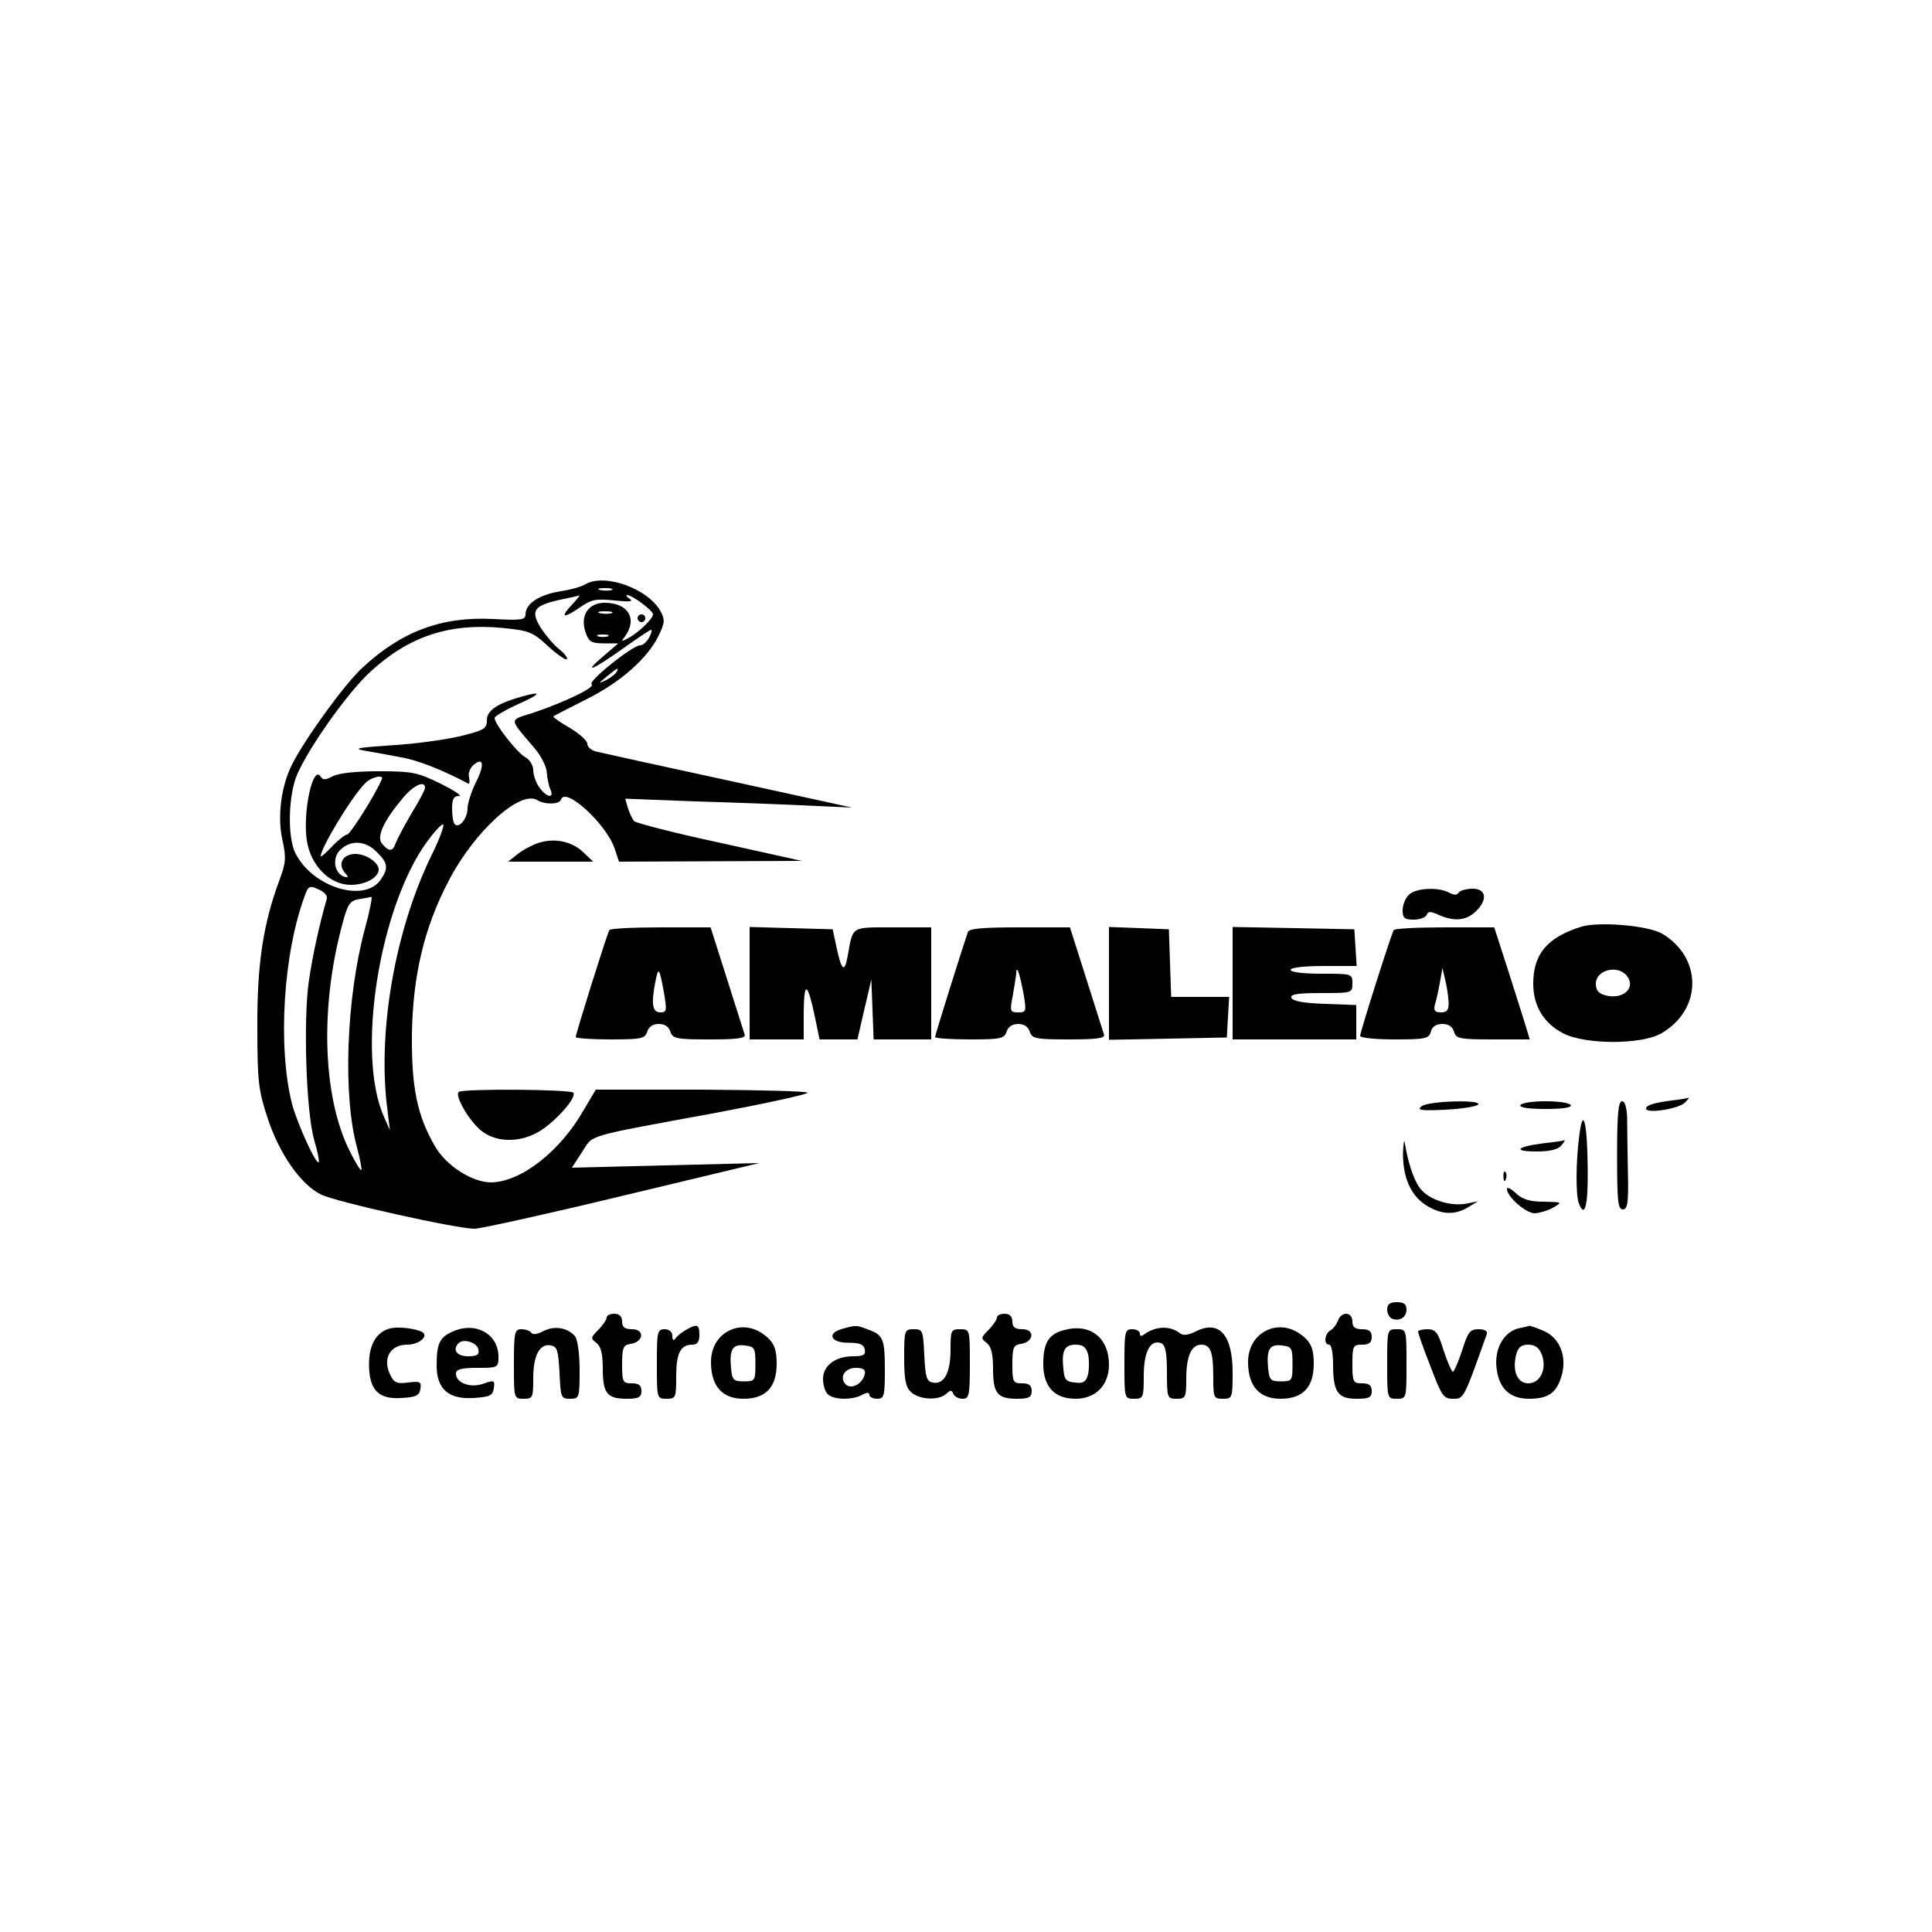 <?xml version="1.0" standalone="no"?>
<!DOCTYPE svg PUBLIC "-//W3C//DTD SVG 20010904//EN"
 "http://www.w3.org/TR/2001/REC-SVG-20010904/DTD/svg10.dtd">
<svg version="1.0" xmlns="http://www.w3.org/2000/svg"
 width="500pt" height="500pt" viewBox="0 0 500 500"
 preserveAspectRatio="xMidYMid meet">

<g transform="translate(0,500) scale(0.1,-0.1)"
fill="#000000" stroke="none">
<path d="M1515 3488 c-11 -7 -42 -15 -69 -19 -52 -9 -86 -32 -86 -59 0 -14
-10 -16 -83 -12 -134 7 -238 -32 -339 -126 -46 -42 -148 -183 -182 -250 -28
-55 -39 -136 -25 -196 10 -47 9 -59 -9 -107 -41 -111 -57 -216 -56 -379 0
-140 3 -162 27 -235 30 -91 85 -170 137 -196 36 -19 352 -89 398 -89 15 0 187
38 382 85 l355 85 -243 -6 -242 -6 26 40 c31 47 -1 38 352 103 127 24 232 47
232 51 0 4 -123 7 -274 8 l-274 0 -31 -52 c-61 -108 -163 -187 -240 -188 -49
0 -116 43 -145 93 -46 79 -61 151 -60 287 2 153 31 279 96 402 66 127 185 235
229 207 20 -12 57 -11 61 2 11 34 118 -64 139 -128 l11 -33 236 1 237 1 -212
47 c-117 25 -217 51 -222 56 -5 6 -12 21 -16 34 l-7 24 183 -7 c101 -3 234 -8
294 -11 l110 -5 -320 70 c-176 38 -330 72 -342 75 -13 3 -23 12 -23 20 0 8
-20 26 -45 41 -25 14 -44 28 -43 30 2 2 40 21 85 44 89 44 160 107 188 166 16
33 16 41 4 63 -33 58 -144 98 -194 69z m68 -15 c-7 -2 -21 -2 -30 0 -10 3 -4
5 12 5 17 0 24 -2 18 -5z m-101 -36 c-33 -35 -26 -39 16 -11 32 23 44 25 92
20 38 -4 50 -3 40 4 -8 5 -11 10 -7 10 13 0 67 -40 67 -50 0 -11 -38 -48 -65
-62 -17 -9 -18 -9 -9 3 35 46 11 89 -51 89 -43 0 -65 -34 -49 -78 8 -23 15
-27 47 -27 l37 0 -37 -32 c-57 -48 -32 -39 47 17 39 28 72 50 75 50 3 0 1 -9
-5 -20 -6 -11 -16 -20 -23 -20 -20 0 -137 -94 -126 -101 12 -7 -69 -46 -152
-74 -63 -20 -63 -12 5 -92 16 -19 30 -46 31 -61 1 -15 5 -35 9 -44 12 -26 -10
-22 -28 4 -9 12 -16 33 -16 45 0 12 -9 27 -20 33 -21 11 -80 86 -80 102 0 4
25 19 55 33 64 28 71 38 18 23 -65 -18 -93 -36 -93 -62 0 -22 -7 -26 -72 -42
-40 -9 -120 -20 -178 -23 -85 -6 -98 -8 -65 -14 22 -4 64 -11 93 -17 43 -7
108 -33 174 -68 3 -2 4 5 2 16 -3 10 2 24 11 32 26 22 30 2 7 -44 -12 -24 -22
-55 -22 -68 0 -26 -22 -53 -33 -41 -4 3 -7 21 -7 40 0 25 4 33 18 33 9 0 -12
14 -48 32 -59 29 -73 32 -160 32 -60 0 -104 -5 -119 -13 -19 -10 -25 -10 -31
-1 -20 33 -47 -91 -36 -165 10 -65 59 -115 114 -115 38 0 72 19 72 40 0 18
-33 40 -60 40 -32 0 -47 -25 -28 -48 11 -12 10 -14 -1 -11 -26 9 -32 48 -11
69 27 27 66 25 95 -5 29 -28 31 -42 10 -72 -42 -60 -175 -20 -220 68 -22 42
-19 154 5 207 34 75 132 212 189 264 99 91 204 126 340 113 70 -7 79 -10 119
-47 24 -22 46 -37 49 -34 3 3 -6 15 -20 26 -14 11 -35 36 -48 56 -27 44 -17
57 51 72 25 5 47 10 49 11 3 1 -5 -9 -17 -22z m101 -24 c-7 -2 -21 -2 -30 0
-10 3 -4 5 12 5 17 0 24 -2 18 -5z m-10 -60 c-7 -2 -19 -2 -25 0 -7 3 -2 5 12
5 14 0 19 -2 13 -5z m22 -93 c-3 -5 -16 -15 -28 -21 -19 -9 -19 -8 3 10 28 23
34 26 25 11z m-607 -277 c-18 -42 -82 -143 -90 -143 -5 0 -23 -14 -39 -31 -16
-17 -29 -28 -29 -25 0 22 82 157 116 190 16 16 49 22 42 9z m112 -22 c0 -5
-16 -35 -35 -66 -19 -32 -37 -67 -41 -77 -7 -22 -17 -23 -35 -2 -15 18 2 57
53 118 27 33 58 48 58 27z m17 -174 c-96 -197 -141 -461 -114 -662 l6 -50 -15
34 c-73 162 -13 543 112 714 20 27 38 46 41 43 3 -3 -10 -39 -30 -79z m-272
-116 c-17 -58 -36 -142 -46 -212 -14 -101 -7 -334 14 -409 9 -30 14 -57 12
-58 -7 -7 -55 99 -69 150 -38 149 -23 393 34 543 8 22 12 24 35 13 16 -7 24
-17 20 -27z m99 -76 c-48 -179 -57 -431 -20 -565 8 -30 13 -56 11 -58 -2 -2
-15 19 -29 47 -71 140 -79 375 -19 593 13 49 19 57 42 61 14 2 29 5 32 6 3 0
-4 -37 -17 -84z"/>
<path d="M1650 3400 c0 -5 5 -10 10 -10 6 0 10 5 10 10 0 6 -4 10 -10 10 -5 0
-10 -4 -10 -10z"/>
<path d="M1395 2819 c-16 -5 -41 -18 -55 -29 l-25 -20 110 0 110 0 -25 24
c-29 28 -73 38 -115 25z"/>
<path d="M3646 2684 c-9 -8 -16 -26 -16 -40 0 -20 5 -24 29 -24 16 0 31 6 33
12 4 10 10 10 32 0 39 -17 69 -15 94 8 33 31 29 60 -7 60 -17 0 -33 -5 -36
-10 -4 -7 -12 -7 -25 0 -28 15 -87 12 -104 -6z"/>
<path d="M4090 2601 c-87 -28 -122 -71 -122 -147 0 -57 27 -102 77 -128 57
-30 204 -30 255 0 106 62 106 196 1 258 -37 21 -166 32 -211 17z m120 -126
c25 -31 -9 -63 -55 -51 -18 5 -25 13 -25 30 0 36 56 50 80 21z"/>
<path d="M1577 2593 c-6 -10 -87 -268 -87 -277 0 -3 40 -6 89 -6 81 0 90 2 96
20 4 13 15 20 30 20 15 0 26 -7 30 -20 6 -18 15 -20 102 -20 72 0 94 3 90 13
-2 6 -23 72 -46 145 l-42 132 -129 0 c-71 0 -131 -3 -133 -7z m141 -160 c8
-48 8 -53 -9 -53 -21 0 -24 22 -13 79 8 40 10 38 22 -26z"/>
<path d="M1940 2455 l0 -145 70 0 70 0 0 73 c1 80 10 75 29 -15 l12 -58 49 0
49 0 18 78 18 77 3 -77 3 -78 74 0 75 0 0 145 0 145 -99 0 c-110 0 -103 4
-117 -73 -8 -46 -16 -40 -29 21 l-10 47 -108 3 -107 3 0 -146z"/>
<path d="M2505 2588 c-12 -34 -85 -266 -85 -272 0 -3 40 -6 89 -6 81 0 90 2
96 20 4 13 15 20 30 20 15 0 26 -7 30 -20 6 -18 15 -20 102 -20 72 0 94 3 90
13 -2 6 -23 72 -46 145 l-42 132 -130 0 c-95 0 -131 -3 -134 -12z m143 -155
c9 -51 8 -53 -13 -53 -21 0 -22 3 -14 43 4 23 8 48 9 56 0 26 8 6 18 -46z"/>
<path d="M2870 2455 l0 -146 153 3 152 3 3 53 3 52 -75 0 -75 0 -3 88 -3 87
-77 3 -78 3 0 -146z"/>
<path d="M3190 2455 l0 -145 160 0 160 0 0 45 0 44 -82 3 c-54 2 -83 7 -86 16
-3 9 17 12 77 12 80 0 81 0 81 25 0 25 -1 25 -80 25 -47 0 -80 4 -80 10 0 6
35 10 86 10 l85 0 -3 48 -3 47 -157 3 -158 3 0 -146z"/>
<path d="M3607 2593 c-7 -12 -87 -264 -87 -274 0 -5 40 -9 89 -9 80 0 89 2 94
20 3 13 14 20 30 20 16 0 26 -7 30 -20 5 -18 14 -20 101 -20 l95 0 -13 43 c-7
23 -28 88 -46 145 l-33 102 -128 0 c-70 0 -130 -3 -132 -7z m142 -185 c1 -22
-4 -28 -20 -28 -15 0 -19 5 -16 18 3 9 9 35 13 57 l7 40 7 -30 c4 -16 8 -42 9
-57z"/>
<path d="M1187 2174 c-11 -11 31 -81 62 -103 40 -29 101 -28 150 3 42 27 93
85 85 98 -6 9 -288 11 -297 2z"/>
<path d="M4335 2153 c-52 -6 -75 -13 -75 -22 0 -14 83 -1 100 15 8 8 12 13 10
13 -3 -1 -18 -4 -35 -6z"/>
<path d="M3679 2137 c-13 -10 -2 -12 60 -9 42 2 80 8 86 13 14 14 -128 10
-146 -4z"/>
<path d="M3935 2140 c-4 -6 20 -10 65 -10 45 0 69 4 65 10 -3 6 -33 10 -65 10
-32 0 -62 -4 -65 -10z"/>
<path d="M4185 2010 c0 -118 2 -140 15 -140 12 0 15 17 13 98 -1 53 -2 116 -2
140 -1 26 -6 42 -13 42 -10 0 -13 -35 -13 -140z"/>
<path d="M4087 2060 c-9 -69 -9 -154 -1 -174 15 -40 24 -8 23 87 -1 122 -12
168 -22 87z"/>
<path d="M3631 2017 c-1 -63 20 -112 61 -137 39 -24 74 -25 108 -4 l25 15 -30
-6 c-37 -7 -88 7 -113 32 -19 17 -37 67 -46 123 -2 14 -4 3 -5 -23z"/>
<path d="M3993 2041 c-69 -9 -79 -21 -16 -21 33 0 55 5 63 15 7 8 11 14 9 14
-2 -1 -27 -5 -56 -8z"/>
<path d="M3891 1954 c0 -11 3 -14 6 -6 3 7 2 16 -1 19 -3 4 -6 -2 -5 -13z"/>
<path d="M3900 1923 c0 -20 49 -63 72 -63 13 1 34 7 48 15 24 14 23 14 -24 15
-37 0 -56 6 -73 22 -13 12 -23 17 -23 11z"/>
<path d="M3590 1611 c0 -11 6 -21 13 -24 20 -7 37 4 37 24 0 14 -7 19 -25 19
-18 0 -25 -5 -25 -19z"/>
<path d="M1570 1590 c0 -5 -10 -20 -22 -32 -19 -19 -20 -22 -5 -33 12 -9 17
-28 17 -67 0 -64 11 -78 62 -78 31 0 38 4 38 20 0 15 -7 20 -25 20 -23 0 -25
3 -25 49 0 44 3 50 22 53 34 5 37 38 4 38 -19 0 -26 5 -26 20 0 13 -7 20 -20
20 -11 0 -20 -4 -20 -10z"/>
<path d="M2580 1590 c0 -5 -10 -20 -22 -32 -19 -19 -20 -22 -5 -33 12 -9 17
-28 17 -67 0 -64 11 -78 62 -78 31 0 38 4 38 20 0 15 -7 20 -25 20 -23 0 -25
3 -25 49 0 44 3 50 22 53 34 5 37 38 4 38 -19 0 -26 5 -26 20 0 13 -7 20 -20
20 -11 0 -20 -4 -20 -10z"/>
<path d="M3463 1583 c-4 -10 -12 -22 -20 -26 -15 -9 -18 -37 -3 -37 6 0 10
-23 10 -51 0 -71 12 -89 60 -89 33 0 40 3 40 20 0 15 -7 20 -25 20 -23 0 -25
3 -25 50 0 47 2 50 25 50 18 0 25 5 25 20 0 15 -7 20 -25 20 -18 0 -25 5 -25
20 0 25 -28 27 -37 3z"/>
<path d="M1014 1563 c-38 -7 -59 -41 -59 -93 0 -67 24 -92 84 -88 38 2 47 7
49 24 3 18 -1 20 -32 16 -30 -4 -37 0 -47 22 -19 41 1 76 45 76 31 0 57 23 38
33 -14 8 -58 14 -78 10z"/>
<path d="M1174 1555 c-36 -15 -44 -31 -44 -89 0 -61 31 -88 96 -84 42 3 49 6
52 25 3 21 1 22 -27 12 -34 -12 -71 2 -71 26 0 11 13 15 55 15 54 0 55 1 55
29 0 58 -58 91 -116 66z m64 -47 c3 -14 -3 -18 -27 -18 -29 0 -41 17 -24 34
13 13 48 1 51 -16z"/>
<path d="M1406 1555 c-15 -8 -28 -10 -31 -4 -4 5 -15 9 -26 9 -17 0 -19 -8
-19 -90 0 -89 0 -90 25 -90 24 0 25 3 25 53 0 60 17 91 46 85 16 -3 19 -13 22
-71 3 -64 4 -67 27 -67 24 0 25 2 25 73 0 44 -5 80 -12 89 -19 22 -53 28 -82
13z"/>
<path d="M1775 1558 c-11 -6 -23 -16 -27 -22 -5 -7 -8 -4 -8 7 0 10 -8 17 -20
17 -19 0 -20 -7 -20 -90 0 -89 0 -90 25 -90 24 0 25 3 25 58 0 60 11 82 42 82
13 0 18 8 18 25 0 28 -6 30 -35 13z"/>
<path d="M1905 1563 c-40 -10 -65 -44 -65 -88 0 -62 29 -95 84 -95 58 0 86 30
86 91 0 34 -6 51 -22 66 -26 24 -54 32 -83 26z m50 -93 c0 -43 -1 -45 -30 -45
-27 0 -30 4 -33 33 -5 50 4 64 35 60 26 -3 28 -6 28 -48z"/>
<path d="M2180 1561 c-41 -11 -31 -36 15 -36 30 0 40 -4 43 -17 3 -14 -3 -18
-30 -18 -46 0 -78 -24 -78 -59 0 -15 5 -32 12 -39 15 -15 63 -16 89 -2 13 7
19 7 19 0 0 -5 9 -10 20 -10 18 0 20 7 20 73 0 82 -4 92 -43 106 -31 12 -31
12 -67 2z m58 -117 c-5 -25 -35 -41 -49 -27 -18 18 -3 43 26 43 19 0 26 -5 23
-16z"/>
<path d="M2755 1558 c-41 -10 -55 -33 -55 -88 0 -59 29 -90 84 -90 51 0 86 35
86 88 0 70 -49 108 -115 90z m61 -63 c3 -14 3 -37 0 -51 -5 -20 -12 -25 -34
-22 -23 2 -28 8 -30 36 -5 47 3 62 32 62 19 0 27 -7 32 -25z"/>
<path d="M2995 1562 c-11 -2 -26 -9 -32 -14 -9 -7 -13 -7 -13 1 0 6 -9 11 -20
11 -19 0 -20 -7 -20 -90 0 -89 0 -90 25 -90 24 0 25 3 25 59 0 63 17 95 45 85
11 -5 15 -24 15 -75 0 -67 1 -69 25 -69 23 0 25 3 25 51 0 59 13 89 39 89 24
0 31 -19 31 -86 0 -51 1 -54 25 -54 24 0 25 2 25 68 0 98 -35 137 -96 106 -15
-8 -31 -11 -38 -6 -17 14 -39 19 -61 14z"/>
<path d="M3295 1563 c-40 -10 -65 -44 -65 -88 0 -62 29 -95 84 -95 58 0 86 30
86 91 0 34 -6 51 -22 66 -26 24 -54 32 -83 26z m50 -93 c0 -43 -1 -45 -30 -45
-27 0 -30 4 -33 33 -5 50 4 64 35 60 26 -3 28 -6 28 -48z"/>
<path d="M3933 1563 c-40 -8 -66 -52 -60 -103 6 -53 34 -80 84 -80 48 0 70 14
83 55 17 52 -2 103 -46 121 -18 8 -35 13 -36 13 -2 -1 -13 -4 -25 -6z m57 -68
c14 -37 -3 -75 -35 -75 -28 0 -42 32 -31 75 5 18 13 25 31 25 18 0 28 -8 35
-25z"/>
<path d="M2340 1487 c0 -59 4 -77 18 -90 22 -20 72 -22 91 -4 11 10 14 10 18
0 3 -7 13 -13 24 -13 17 0 19 8 19 90 0 89 0 90 -25 90 -24 0 -25 -3 -25 -53
0 -60 -17 -91 -46 -85 -16 3 -19 13 -22 71 -3 64 -4 67 -27 67 -24 0 -25 -2
-25 -73z"/>
<path d="M3590 1470 c0 -89 0 -90 25 -90 25 0 25 1 25 90 0 89 0 90 -25 90
-25 0 -25 -1 -25 -90z"/>
<path d="M3670 1554 c0 -4 14 -45 32 -90 29 -77 34 -84 58 -84 28 0 27 -4 88
168 2 7 -5 12 -21 12 -23 0 -28 -7 -43 -55 -10 -30 -21 -55 -24 -55 -3 0 -14
25 -24 55 -14 47 -21 55 -42 55 -13 0 -24 -3 -24 -6z"/>
</g>
</svg>
